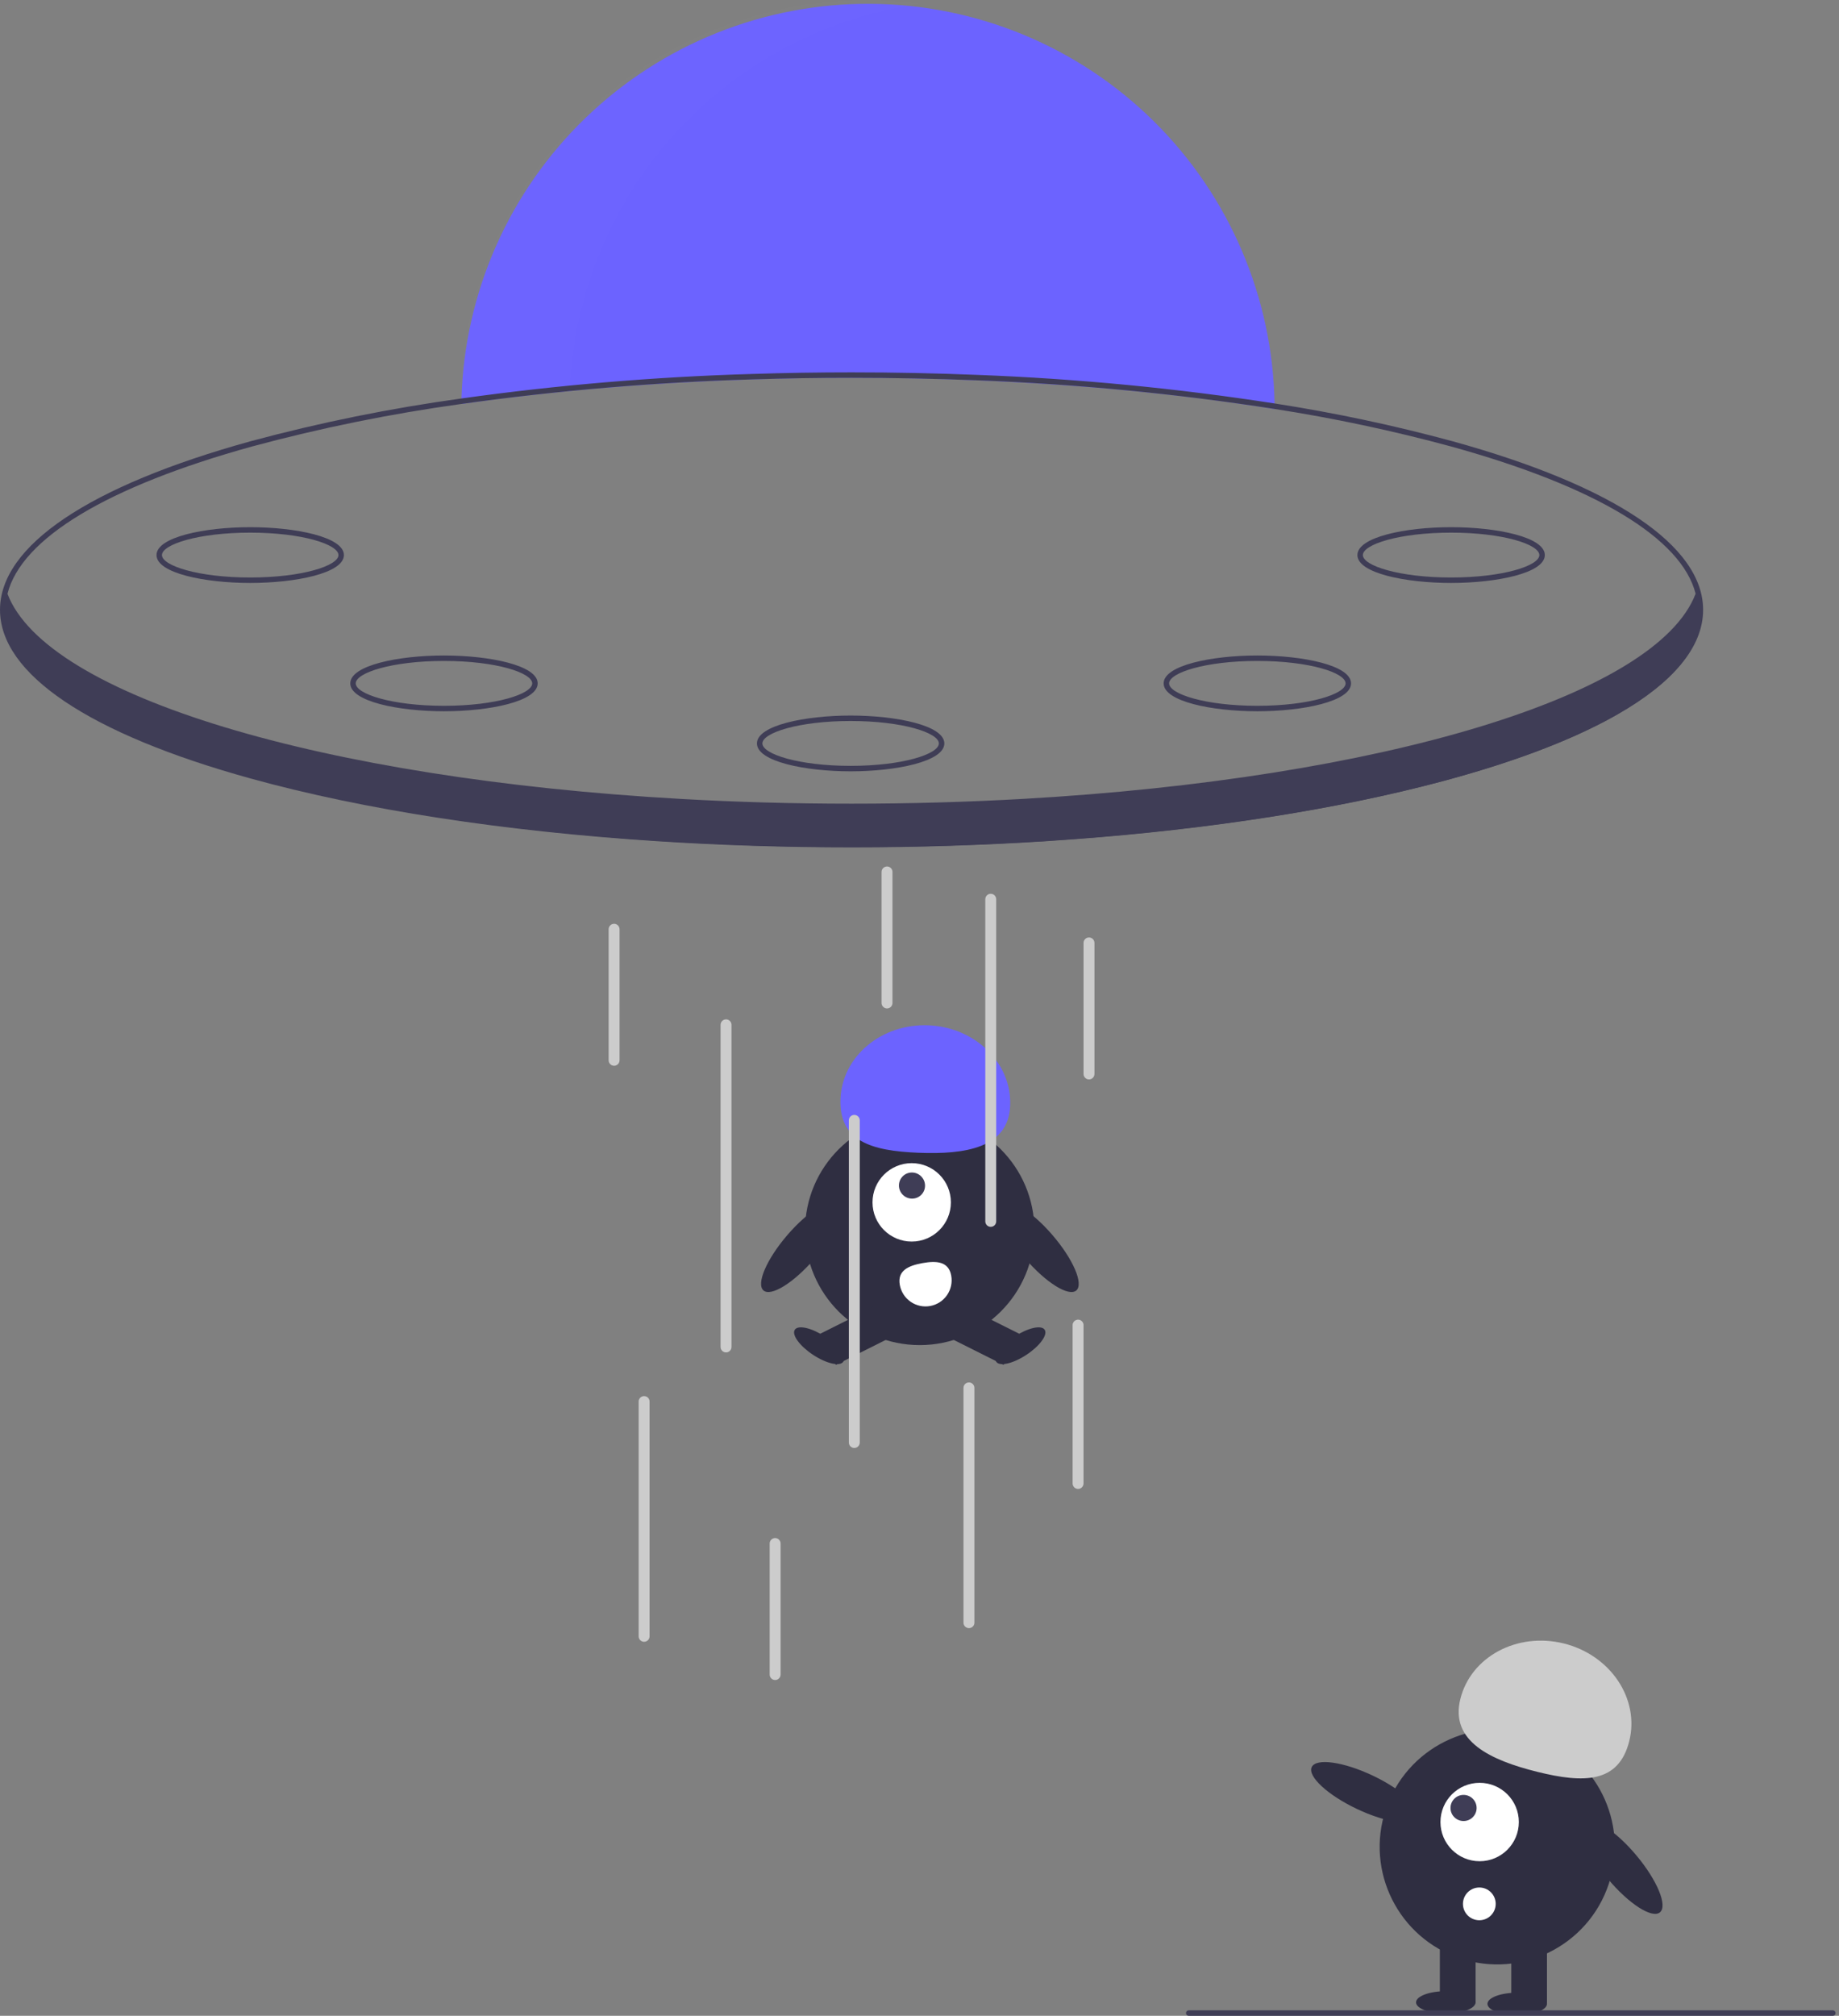 <svg width="146" height="160" viewBox="0 0 146 160" fill="none" xmlns="http://www.w3.org/2000/svg">
<rect x="0" y="0" width="146" height="160" fill="#808080" stroke="none"/>
<g clip-path="url(#clip0_152_5523)">
<path d="M101.193 32.461C91.091 30.849 79.587 29.988 67.607 29.988C56.642 29.988 46.079 30.708 36.625 32.064C36.627 31.919 36.629 31.774 36.636 31.629C36.886 23.202 40.423 15.207 46.491 9.353C52.558 3.5 60.674 0.251 69.105 0.303C77.535 0.354 85.612 3.701 91.607 9.629C97.602 15.556 101.041 23.593 101.189 32.023C101.191 32.17 101.193 32.316 101.193 32.461Z" fill="#6C63FF"/>
<g opacity="0.1">
<path opacity="0.1" d="M73.143 0.291C68.659 -0.315 64.098 0.028 59.755 1.298C55.413 2.568 51.385 4.736 47.934 7.662C44.483 10.588 41.685 14.207 39.722 18.284C37.759 22.36 36.674 26.804 36.538 31.326C36.532 31.471 36.529 31.617 36.527 31.762C39.336 31.359 42.245 31.014 45.231 30.725C45.596 23.191 48.587 16.022 53.686 10.463C58.784 4.903 65.668 1.305 73.143 0.291Z" fill="white"/>
</g>
<path d="M115.316 35.022C110.666 33.761 105.949 32.76 101.188 32.023C93.384 30.814 85.517 30.057 77.626 29.758C74.339 29.624 70.991 29.555 67.606 29.555C64.924 29.555 62.263 29.598 59.639 29.685C51.941 29.912 44.262 30.561 36.635 31.628C30.99 32.406 25.399 33.539 19.896 35.022C7.066 38.569 0 43.323 0 48.406C0 53.49 7.066 58.244 19.896 61.791C28.919 64.287 40.044 65.988 52.165 66.768C57.168 67.094 62.341 67.258 67.606 67.258C72.889 67.258 78.079 67.091 83.097 66.766C94.129 66.053 104.335 64.578 112.876 62.432C112.922 62.419 112.965 62.409 113.011 62.398C113.587 62.255 114.155 62.105 114.716 61.956C114.917 61.9 115.117 61.845 115.316 61.791C115.327 61.786 115.339 61.783 115.351 61.78C115.542 61.728 115.73 61.674 115.919 61.622C116.296 61.514 116.668 61.408 117.035 61.297C117.052 61.293 117.067 61.288 117.082 61.284C117.401 61.189 117.713 61.093 118.023 60.998C118.276 60.918 118.527 60.84 118.777 60.76C118.959 60.701 119.139 60.643 119.316 60.584C119.446 60.541 119.574 60.5 119.7 60.456C119.871 60.4 120.042 60.342 120.211 60.283C120.283 60.259 120.354 60.235 120.424 60.209C120.586 60.155 120.744 60.099 120.902 60.042C121.074 59.982 121.245 59.919 121.414 59.858C121.555 59.809 121.695 59.756 121.834 59.704C121.951 59.659 122.066 59.616 122.183 59.572C122.501 59.453 122.814 59.33 123.121 59.208C123.275 59.145 123.429 59.085 123.581 59.022C123.73 58.961 123.882 58.898 124.029 58.836C124.272 58.734 124.51 58.632 124.744 58.53C124.857 58.478 124.972 58.428 125.082 58.38C125.167 58.342 125.249 58.305 125.334 58.266C125.394 58.24 125.455 58.212 125.514 58.183C125.732 58.084 125.949 57.982 126.161 57.88C126.976 57.49 127.737 57.091 128.443 56.684C132.874 54.146 135.212 51.332 135.212 48.406C135.212 43.323 128.146 38.569 115.316 35.022ZM115.199 61.375C106.166 63.873 95.011 65.575 82.857 66.348C77.914 66.662 72.805 66.825 67.606 66.825C62.425 66.825 57.333 66.664 52.406 66.35C40.232 65.579 29.06 63.878 20.013 61.375C7.387 57.882 0.433 53.278 0.433 48.406C0.434 47.976 0.488 47.547 0.594 47.13C1.699 42.736 8.496 38.623 20.013 35.438C25.474 33.967 31.022 32.84 36.624 32.064C44.297 30.991 52.023 30.339 59.766 30.114C62.349 30.029 64.963 29.987 67.606 29.988C70.945 29.988 74.248 30.055 77.494 30.185C85.431 30.482 93.344 31.241 101.193 32.461C105.913 33.194 110.589 34.188 115.199 35.438C126.714 38.623 133.509 42.734 134.616 47.126C134.724 47.544 134.779 47.974 134.779 48.406C134.779 53.278 127.826 57.882 115.199 61.375Z" fill="#3F3D56"/>
<path d="M135.088 48.604C135.088 51.499 132.702 54.237 128.442 56.684C127.733 57.091 126.971 57.49 126.16 57.88C125.948 57.982 125.731 58.084 125.512 58.183C125.454 58.212 125.393 58.24 125.332 58.266C125.248 58.305 125.165 58.342 125.081 58.381C124.97 58.428 124.856 58.478 124.743 58.53C124.509 58.632 124.271 58.734 124.028 58.836C123.881 58.898 123.729 58.961 123.579 59.022C123.428 59.085 123.274 59.145 123.12 59.208C122.812 59.33 122.5 59.453 122.182 59.572C122.065 59.616 121.95 59.659 121.833 59.705C121.694 59.757 121.553 59.809 121.412 59.858C121.243 59.919 121.072 59.982 120.901 60.043C120.743 60.099 120.585 60.155 120.422 60.209C120.353 60.235 120.281 60.259 120.21 60.283C120.041 60.342 119.87 60.4 119.698 60.456C119.573 60.5 119.445 60.541 119.315 60.584C119.137 60.643 118.957 60.701 118.775 60.76C118.526 60.84 118.275 60.918 118.021 60.998C117.711 61.093 117.399 61.189 117.081 61.284C117.066 61.288 117.051 61.293 117.033 61.297C116.667 61.408 116.294 61.514 115.917 61.622C115.729 61.674 115.54 61.728 115.35 61.78C115.338 61.783 115.326 61.787 115.315 61.791C115.115 61.845 114.916 61.9 114.715 61.956C114.156 62.103 113.586 62.253 113.009 62.398C112.964 62.409 112.92 62.42 112.875 62.433C104.565 64.508 94.37 66.021 83.087 66.751C78.144 67.07 72.992 67.239 67.698 67.239C62.357 67.239 57.16 67.067 52.179 66.743C22.441 64.803 0.309 57.419 0.309 48.604C0.311 48.067 0.393 47.534 0.551 47.022C0.564 47.059 0.577 47.093 0.592 47.13C3.684 55.252 25.628 61.815 54.101 63.416C58.463 63.663 62.981 63.791 67.605 63.791C72.249 63.791 76.784 63.661 81.163 63.414C109.612 61.806 131.534 55.241 134.615 47.126C134.667 46.996 134.713 46.866 134.752 46.736C134.971 47.334 135.085 47.966 135.088 48.604Z" fill="#3F3D56"/>
<path d="M19.865 46.271C16.259 46.271 12.426 45.496 12.426 44.058C12.426 42.62 16.259 41.844 19.865 41.844C23.471 41.844 27.304 42.62 27.304 44.058C27.304 45.496 23.471 46.271 19.865 46.271ZM19.865 42.277C15.736 42.277 12.859 43.215 12.859 44.058C12.859 44.9 15.736 45.838 19.865 45.838C23.993 45.838 26.87 44.9 26.87 44.058C26.87 43.215 23.993 42.277 19.865 42.277Z" fill="#3F3D56"/>
<path d="M35.248 56.456C31.641 56.456 27.809 55.68 27.809 54.242C27.809 52.804 31.641 52.028 35.248 52.028C38.854 52.028 42.687 52.804 42.687 54.242C42.687 55.68 38.854 56.456 35.248 56.456ZM35.248 52.461C31.119 52.461 28.242 53.4 28.242 54.242C28.242 55.084 31.119 56.022 35.248 56.022C39.376 56.022 42.253 55.084 42.253 54.242C42.253 53.4 39.376 52.461 35.248 52.461Z" fill="#3F3D56"/>
<path d="M115.205 46.271C111.598 46.271 107.766 45.496 107.766 44.058C107.766 42.62 111.598 41.844 115.205 41.844C118.811 41.844 122.644 42.62 122.644 44.058C122.644 45.496 118.811 46.271 115.205 46.271ZM115.205 42.277C111.076 42.277 108.199 43.215 108.199 44.058C108.199 44.9 111.076 45.838 115.205 45.838C119.333 45.838 122.21 44.9 122.21 44.058C122.21 43.215 119.333 42.277 115.205 42.277Z" fill="#3F3D56"/>
<path d="M99.822 56.456C96.216 56.456 92.383 55.68 92.383 54.242C92.383 52.804 96.216 52.028 99.822 52.028C103.428 52.028 107.261 52.804 107.261 54.242C107.261 55.68 103.428 56.456 99.822 56.456ZM99.822 52.461C95.693 52.461 92.816 53.4 92.816 54.242C92.816 55.084 95.693 56.022 99.822 56.022C103.95 56.022 106.827 55.084 106.827 54.242C106.827 53.4 103.95 52.461 99.822 52.461Z" fill="#3F3D56"/>
<path d="M67.533 61.223C63.926 61.223 60.094 60.447 60.094 59.009C60.094 57.571 63.926 56.795 67.533 56.795C71.139 56.795 74.972 57.571 74.972 59.009C74.972 60.447 71.139 61.223 67.533 61.223ZM67.533 57.228C63.404 57.228 60.527 58.167 60.527 59.009C60.527 59.851 63.404 60.789 67.533 60.789C71.661 60.789 74.538 59.851 74.538 59.009C74.538 58.167 71.661 57.228 67.533 57.228Z" fill="#3F3D56"/>
<path d="M73.018 106.765C78.045 106.765 82.121 102.689 82.121 97.662C82.121 92.634 78.045 88.558 73.018 88.558C67.99 88.558 63.914 92.634 63.914 97.662C63.914 102.689 67.99 106.765 73.018 106.765Z" fill="#2F2E41"/>
<path d="M69.556 103.643L65.125 105.861L66.363 108.334L70.794 106.115L69.556 103.643Z" fill="#2F2E41"/>
<path d="M66.949 108.083C67.212 107.685 66.563 106.794 65.501 106.093C64.438 105.393 63.364 105.148 63.101 105.546C62.838 105.945 63.486 106.836 64.549 107.536C65.612 108.237 66.686 108.482 66.949 108.083Z" fill="#2F2E41"/>
<path d="M76.481 103.642L75.242 106.115L79.673 108.334L80.911 105.861L76.481 103.642Z" fill="#2F2E41"/>
<path d="M81.489 107.536C82.552 106.836 83.2 105.945 82.937 105.546C82.674 105.148 81.6 105.393 80.537 106.093C79.475 106.794 78.826 107.685 79.089 108.083C79.352 108.482 80.426 108.237 81.489 107.536Z" fill="#2F2E41"/>
<path d="M72.381 98.546C74.099 98.546 75.492 97.153 75.492 95.435C75.492 93.716 74.099 92.323 72.381 92.323C70.662 92.323 69.269 93.716 69.269 95.435C69.269 97.153 70.662 98.546 72.381 98.546Z" fill="white"/>
<path d="M73.139 94.838C73.542 94.435 73.54 93.779 73.133 93.373C72.727 92.966 72.071 92.964 71.668 93.367C71.264 93.771 71.267 94.427 71.673 94.833C72.079 95.239 72.735 95.242 73.139 94.838Z" fill="#3F3D56"/>
<path d="M80.199 87.758C80.336 84.388 77.431 81.533 73.711 81.382C69.991 81.231 66.865 83.84 66.728 87.21C66.591 90.581 69.177 91.347 72.897 91.498C76.617 91.649 80.062 91.128 80.199 87.758Z" fill="#6C63FF"/>
<path d="M85.448 102.428C86.046 101.914 85.204 99.951 83.567 98.044C81.93 96.136 80.117 95.007 79.518 95.521C78.919 96.035 79.761 97.998 81.398 99.905C83.036 101.813 84.849 102.942 85.448 102.428Z" fill="#2F2E41"/>
<path d="M64.665 99.905C66.302 97.998 67.144 96.035 66.545 95.521C65.946 95.007 64.134 96.136 62.496 98.044C60.859 99.951 60.017 101.914 60.615 102.428C61.214 102.942 63.027 101.813 64.665 99.905Z" fill="#2F2E41"/>
<path d="M75.518 101.249C75.617 101.79 75.496 102.348 75.183 102.801C74.87 103.253 74.39 103.563 73.849 103.661C73.308 103.76 72.749 103.639 72.297 103.326C71.845 103.013 71.535 102.533 71.437 101.992L71.436 101.988C71.232 100.861 72.103 100.462 73.231 100.258C74.358 100.054 75.314 100.122 75.518 101.249Z" fill="white"/>
<path d="M57.64 107.345C57.526 107.345 57.415 107.3 57.334 107.218C57.253 107.137 57.207 107.027 57.207 106.912V81.343C57.207 81.228 57.253 81.118 57.334 81.037C57.415 80.955 57.526 80.91 57.64 80.91C57.755 80.91 57.866 80.955 57.947 81.037C58.028 81.118 58.074 81.228 58.074 81.343V106.912C58.074 107.027 58.028 107.137 57.947 107.218C57.866 107.3 57.755 107.345 57.64 107.345Z" fill="#CCCCCC"/>
<path d="M51.136 130.314C51.022 130.314 50.911 130.268 50.83 130.187C50.749 130.106 50.703 129.995 50.703 129.88V111.245C50.703 111.13 50.749 111.02 50.83 110.939C50.911 110.858 51.022 110.812 51.136 110.812C51.251 110.812 51.362 110.858 51.443 110.939C51.524 111.02 51.57 111.13 51.57 111.245V129.88C51.57 129.995 51.524 130.106 51.443 130.187C51.362 130.268 51.251 130.314 51.136 130.314Z" fill="#CCCCCC"/>
<path d="M67.824 114.929C67.709 114.929 67.599 114.884 67.518 114.802C67.436 114.721 67.391 114.611 67.391 114.496V88.927C67.391 88.812 67.436 88.702 67.517 88.621C67.599 88.539 67.709 88.494 67.824 88.494C67.939 88.494 68.049 88.539 68.13 88.621C68.212 88.702 68.257 88.812 68.257 88.927V114.496C68.257 114.611 68.212 114.721 68.13 114.802C68.049 114.884 67.939 114.929 67.824 114.929Z" fill="#CCCCCC"/>
<path d="M61.539 133.348C61.424 133.348 61.314 133.302 61.232 133.221C61.151 133.14 61.105 133.029 61.105 132.914V122.513C61.105 122.399 61.151 122.288 61.232 122.207C61.314 122.126 61.424 122.08 61.539 122.08C61.654 122.08 61.764 122.126 61.845 122.207C61.926 122.288 61.972 122.399 61.972 122.513V132.914C61.972 133.029 61.926 133.14 61.845 133.221C61.764 133.302 61.654 133.348 61.539 133.348Z" fill="#CCCCCC"/>
<path d="M70.422 80.043C70.307 80.043 70.197 79.997 70.115 79.916C70.034 79.834 69.988 79.724 69.988 79.609V69.208C69.988 69.093 70.034 68.983 70.115 68.902C70.197 68.821 70.307 68.775 70.422 68.775C70.537 68.775 70.647 68.821 70.728 68.902C70.809 68.983 70.855 69.093 70.855 69.208V79.609C70.855 79.724 70.809 79.834 70.728 79.916C70.647 79.997 70.537 80.043 70.422 80.043Z" fill="#CCCCCC"/>
<path d="M48.754 84.593C48.639 84.593 48.529 84.547 48.447 84.466C48.366 84.385 48.32 84.274 48.32 84.159V73.759C48.32 73.644 48.366 73.533 48.447 73.452C48.529 73.371 48.639 73.325 48.754 73.325C48.869 73.325 48.979 73.371 49.06 73.452C49.141 73.533 49.187 73.644 49.187 73.759V84.159C49.187 84.274 49.141 84.385 49.06 84.466C48.979 84.547 48.869 84.593 48.754 84.593Z" fill="#CCCCCC"/>
<path d="M86.457 85.676C86.342 85.676 86.232 85.631 86.15 85.549C86.069 85.468 86.023 85.358 86.023 85.243V74.842C86.023 74.727 86.069 74.617 86.15 74.536C86.232 74.454 86.342 74.409 86.457 74.409C86.572 74.409 86.682 74.454 86.763 74.536C86.844 74.617 86.89 74.727 86.89 74.842V85.243C86.89 85.358 86.844 85.468 86.763 85.549C86.682 85.631 86.572 85.676 86.457 85.676Z" fill="#CCCCCC"/>
<path d="M85.59 118.18C85.475 118.18 85.365 118.134 85.283 118.053C85.202 117.972 85.156 117.861 85.156 117.746V105.178C85.156 105.064 85.202 104.953 85.283 104.872C85.364 104.791 85.475 104.745 85.59 104.745C85.705 104.745 85.815 104.791 85.896 104.872C85.977 104.953 86.023 105.064 86.023 105.178V117.746C86.023 117.861 85.977 117.972 85.896 118.053C85.815 118.134 85.705 118.18 85.59 118.18Z" fill="#CCCCCC"/>
<path d="M76.926 129.23C76.811 129.23 76.7 129.185 76.619 129.103C76.538 129.022 76.492 128.912 76.492 128.797V110.162C76.492 110.047 76.538 109.937 76.619 109.855C76.7 109.774 76.811 109.729 76.926 109.729C77.04 109.729 77.151 109.774 77.232 109.855C77.313 109.937 77.359 110.047 77.359 110.162V128.797C77.359 128.912 77.313 129.022 77.232 129.103C77.151 129.185 77.04 129.23 76.926 129.23Z" fill="#CCCCCC"/>
<path d="M78.656 97.378C78.541 97.378 78.431 97.332 78.35 97.251C78.268 97.169 78.223 97.059 78.223 96.944V71.375C78.223 71.26 78.268 71.15 78.35 71.069C78.431 70.988 78.541 70.942 78.656 70.942C78.771 70.942 78.881 70.988 78.963 71.069C79.044 71.15 79.089 71.26 79.089 71.375V96.944C79.089 97.059 79.044 97.169 78.963 97.251C78.881 97.332 78.771 97.378 78.656 97.378Z" fill="#CCCCCC"/>
<path d="M131.786 151.787C132.406 151.268 131.568 149.245 129.914 147.269C128.259 145.293 126.415 144.113 125.795 144.632C125.175 145.151 126.013 147.174 127.667 149.15C129.322 151.126 131.166 152.306 131.786 151.787Z" fill="#2F2E41"/>
<path d="M127.72 149.54C129.35 144.651 126.707 139.366 121.818 137.736C116.928 136.106 111.643 138.748 110.014 143.638C108.384 148.527 111.026 153.812 115.916 155.442C120.805 157.072 126.09 154.43 127.72 149.54Z" fill="#2F2E41"/>
<path d="M122.816 153.913H119.98V158.993H122.816V153.913Z" fill="#2F2E41"/>
<path d="M117.148 153.913H114.312V158.993H117.148V153.913Z" fill="#2F2E41"/>
<path d="M120.452 159.937C121.757 159.937 122.815 159.541 122.815 159.051C122.815 158.562 121.757 158.166 120.452 158.166C119.148 158.166 118.09 158.562 118.09 159.051C118.09 159.541 119.148 159.937 120.452 159.937Z" fill="#2F2E41"/>
<path d="M114.784 159.819C116.089 159.819 117.147 159.423 117.147 158.933C117.147 158.444 116.089 158.047 114.784 158.047C113.48 158.047 112.422 158.444 112.422 158.933C112.422 159.423 113.48 159.819 114.784 159.819Z" fill="#2F2E41"/>
<path d="M115.937 134.858C116.77 131.502 120.448 129.528 124.152 130.447C127.856 131.367 130.184 134.833 129.35 138.189C128.517 141.545 125.752 141.556 122.048 140.636C118.344 139.716 115.103 138.214 115.937 134.858Z" fill="#CCCCCC"/>
<path d="M112.571 144.258C112.918 143.527 111.311 142.039 108.983 140.935C106.655 139.831 104.486 139.528 104.139 140.259C103.793 140.99 105.399 142.478 107.728 143.582C110.056 144.686 112.225 144.989 112.571 144.258Z" fill="#2F2E41"/>
<path d="M117.471 147.731C119.189 147.731 120.582 146.338 120.582 144.62C120.582 142.901 119.189 141.508 117.471 141.508C115.752 141.508 114.359 142.901 114.359 144.62C114.359 146.338 115.752 147.731 117.471 147.731Z" fill="white"/>
<path d="M116.193 144.541C116.766 144.541 117.23 144.077 117.23 143.504C117.23 142.932 116.766 142.467 116.193 142.467C115.621 142.467 115.156 142.932 115.156 143.504C115.156 144.077 115.621 144.541 116.193 144.541Z" fill="#3F3D56"/>
<path d="M117.445 152.416C118.163 152.416 118.745 151.834 118.745 151.116C118.745 150.398 118.163 149.816 117.445 149.816C116.727 149.816 116.145 150.398 116.145 151.116C116.145 151.834 116.727 152.416 117.445 152.416Z" fill="white"/>
<path d="M145.511 160H94.373C94.316 160 94.26 159.977 94.22 159.936C94.179 159.896 94.156 159.841 94.156 159.783C94.156 159.726 94.179 159.671 94.22 159.63C94.26 159.589 94.316 159.566 94.373 159.566H145.511C145.568 159.566 145.624 159.589 145.664 159.63C145.705 159.671 145.728 159.726 145.728 159.783C145.728 159.841 145.705 159.896 145.664 159.936C145.624 159.977 145.568 160 145.511 160Z" fill="#3F3D56"/>
</g>
<defs>
<clipPath id="clip0_152_5523">
<rect width="145.728" height="160" fill="white"/>
</clipPath>
</defs>
</svg>
